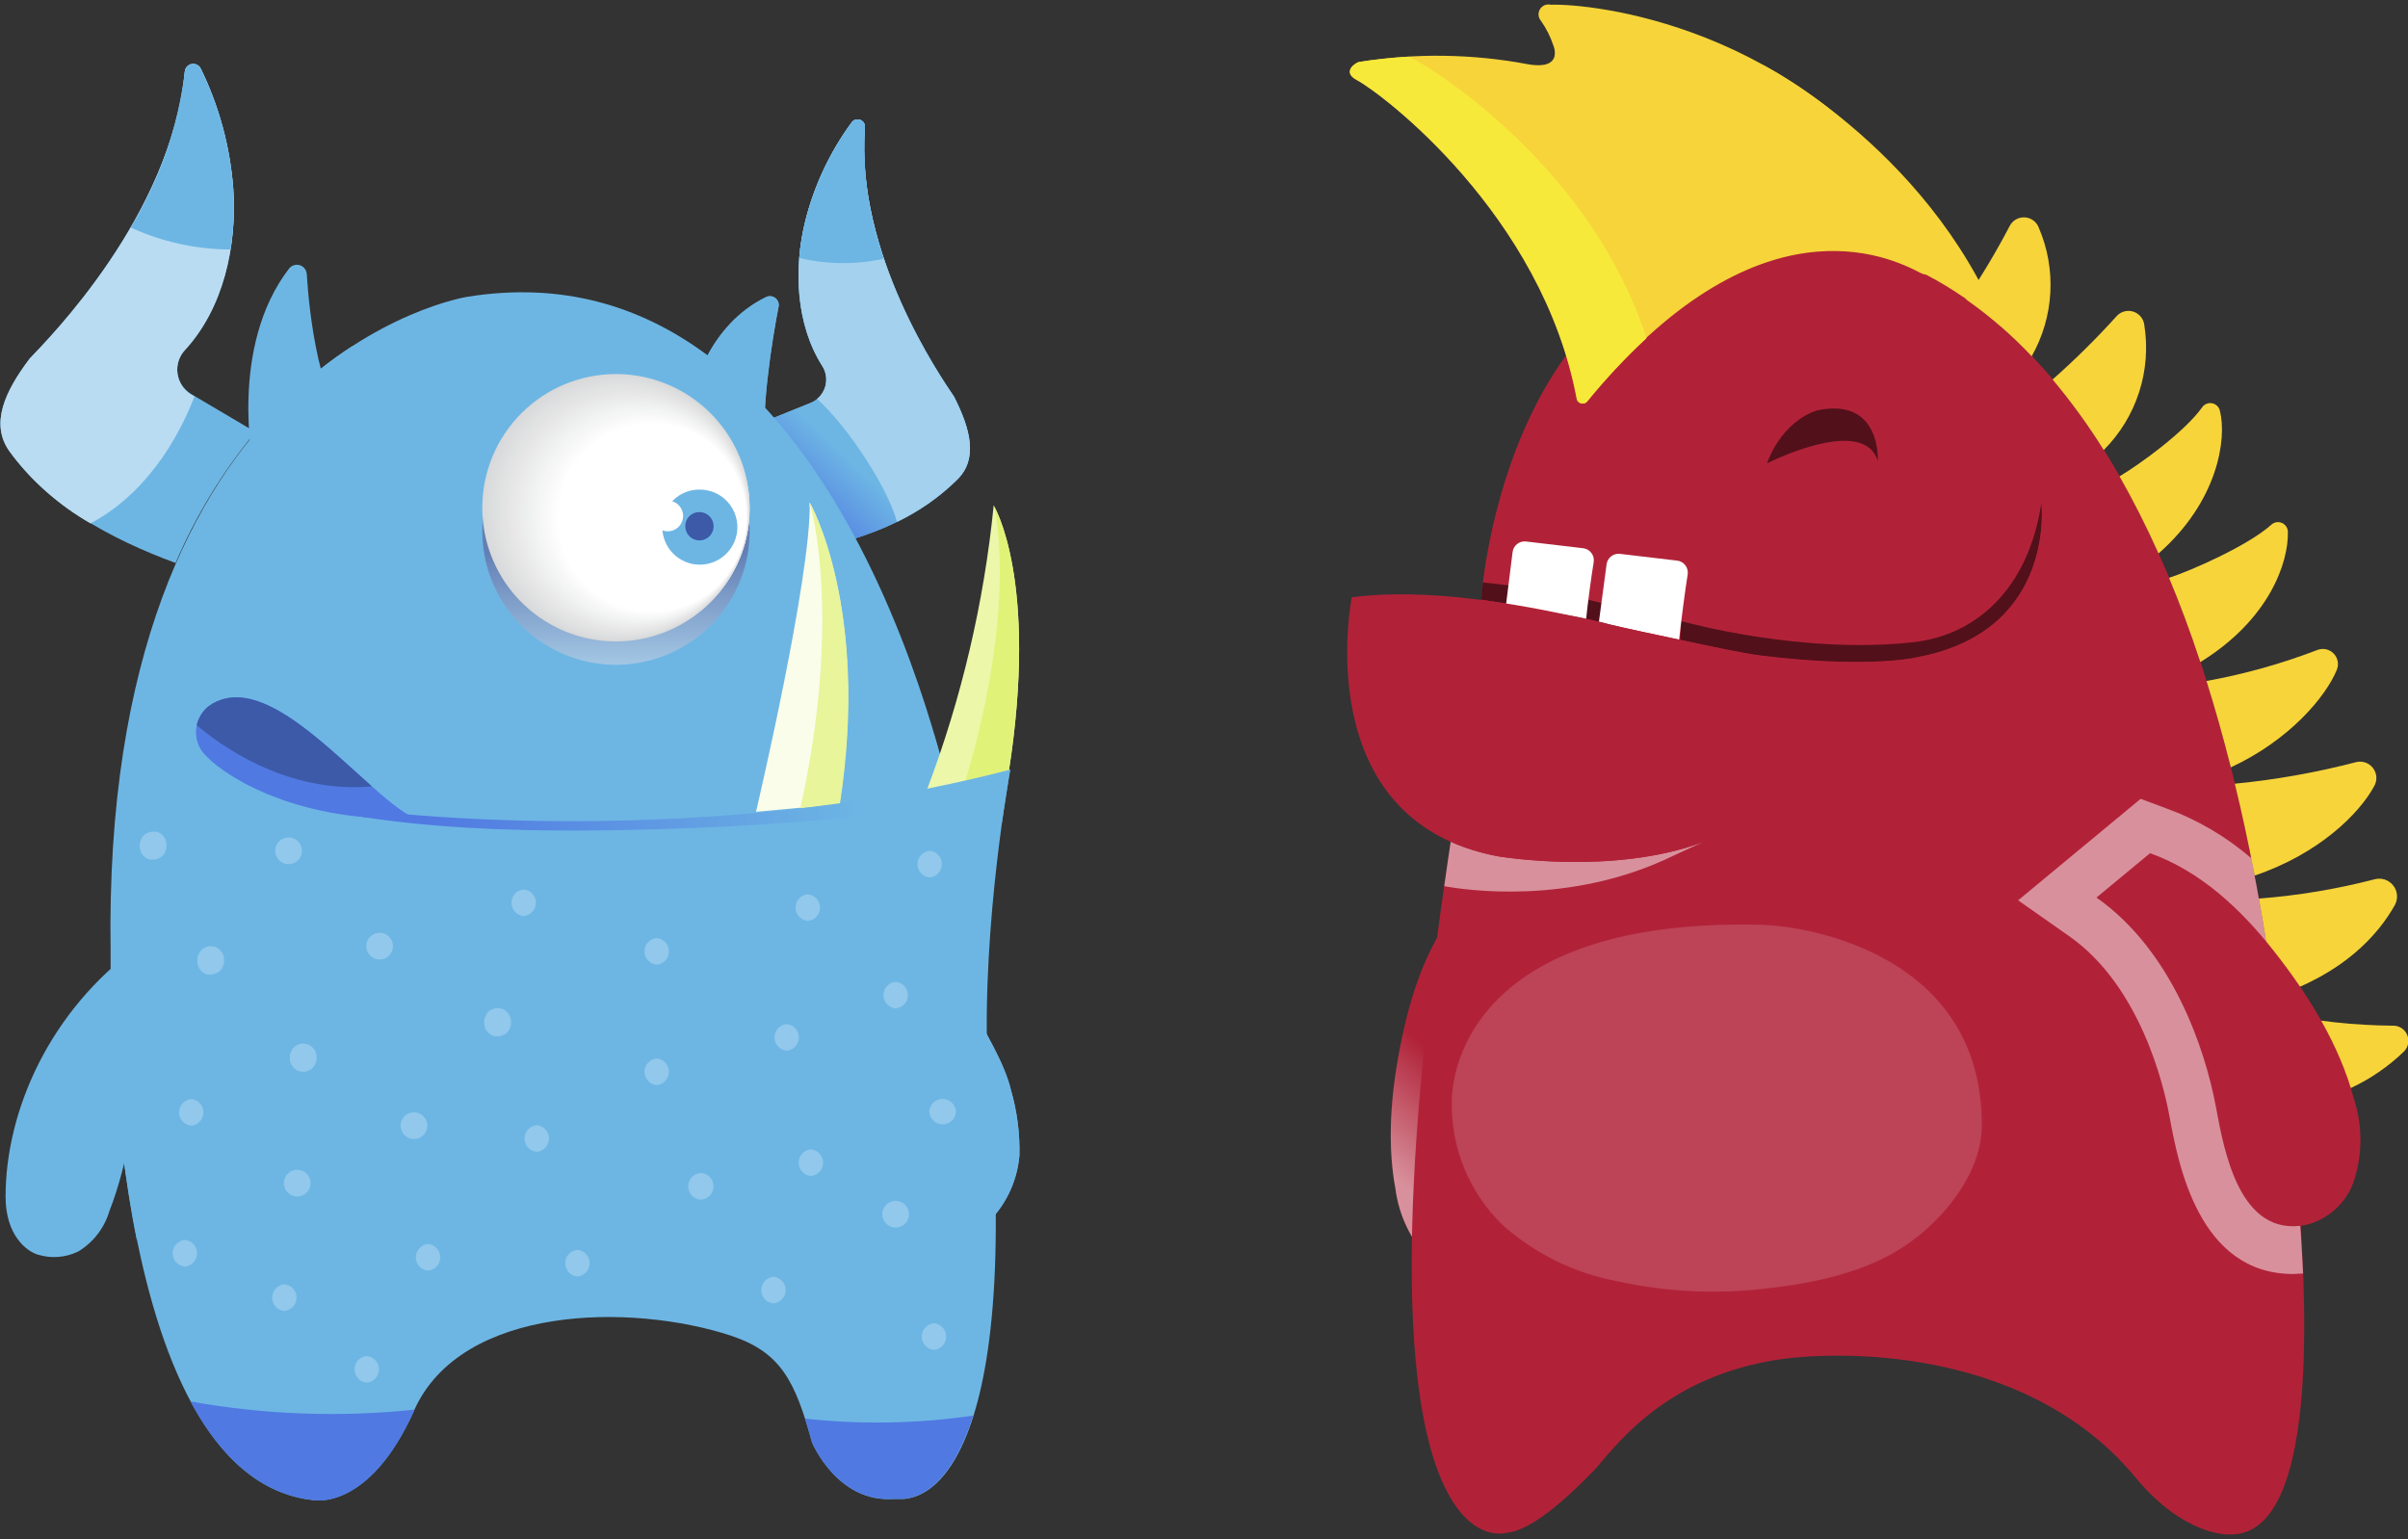 <svg width="452" height="289" viewBox="0 0 452 289" fill="none" xmlns="http://www.w3.org/2000/svg">
<rect x="0" y="0" width="452" height="289" fill="#333333" stroke="none"/>
<g clip-path="url(#clip0_2261_40245)">
<path d="M179.736 89.963C170.981 98.718 158.805 102.529 145.682 104.183C143.284 96.897 140.106 86.877 136.276 82.045L152.169 75.632C152.811 75.369 153.388 74.967 153.857 74.457C154.326 73.946 154.677 73.338 154.885 72.675C155.093 72.014 155.152 71.314 155.058 70.626C154.965 69.939 154.721 69.281 154.344 68.698C149.418 60.928 148.898 50.463 151.203 41.336C152.883 34.72 155.824 28.491 159.865 22.989C160.04 22.744 160.29 22.563 160.578 22.474C160.866 22.385 161.175 22.393 161.457 22.496C161.74 22.6 161.981 22.793 162.144 23.047C162.306 23.3 162.38 23.6 162.356 23.9C160.497 47.507 176.595 70.799 179.085 74.479C182.19 80.613 183.565 86.134 179.736 89.963Z" fill="#6DB6E4"/>
<path d="M179.736 89.963C170.981 98.718 158.805 102.529 145.682 104.183C143.284 96.897 140.106 86.877 136.276 82.045L152.169 75.632C152.811 75.369 153.388 74.967 153.857 74.457C154.326 73.946 154.677 73.338 154.885 72.675C155.093 72.014 155.152 71.314 155.058 70.626C154.965 69.939 154.721 69.281 154.344 68.698C149.418 60.928 148.898 50.463 151.203 41.336C152.883 34.72 155.824 28.491 159.865 22.989C160.04 22.744 160.29 22.563 160.578 22.474C160.866 22.385 161.175 22.393 161.457 22.496C161.74 22.6 161.981 22.793 162.144 23.047C162.306 23.3 162.38 23.6 162.356 23.9C160.497 47.507 176.595 70.799 179.085 74.479C182.19 80.613 183.565 86.134 179.736 89.963Z" fill="url(#paint0_linear_2261_40245)"/>
<path d="M189.793 204.746C188.473 199.17 184.737 193.779 182.357 188.482C179.978 183.184 175.87 176.548 170.963 173.444L176.261 234.228C175.833 234.228 185.22 230.138 184.793 230.138C188.572 226.721 190.917 221.998 191.354 216.922C191.455 212.808 190.928 208.702 189.793 204.746Z" fill="#6DB6E4"/>
<path d="M189.793 204.746C188.473 199.17 184.737 193.779 182.357 188.482C179.978 183.184 175.87 176.548 170.963 173.444L176.261 234.228C175.833 234.228 185.22 230.138 184.793 230.138C188.572 226.721 190.917 221.998 191.354 216.922C191.455 212.808 190.928 208.702 189.793 204.746Z" fill="url(#paint1_linear_2261_40245)"/>
<path d="M143.786 55.779C132.856 61.096 130.124 73.382 129.789 74.368L143.879 84.721C142.541 78.773 144.939 63.623 146.165 57.471C146.204 57.173 146.16 56.871 146.04 56.596C145.92 56.322 145.728 56.085 145.483 55.911C145.239 55.737 144.952 55.633 144.653 55.61C144.354 55.587 144.054 55.645 143.786 55.779Z" fill="#6DB6E4"/>
<path d="M143.786 55.779C132.856 61.096 130.124 73.382 129.789 74.368L143.879 84.721C142.541 78.773 144.939 63.623 146.165 57.471C146.204 57.173 146.16 56.871 146.04 56.596C145.92 56.322 145.728 56.085 145.483 55.911C145.239 55.737 144.952 55.633 144.653 55.61C144.354 55.587 144.054 55.645 143.786 55.779Z" fill="url(#paint2_linear_2261_40245)"/>
<path d="M87.687 55.723C87.687 55.723 18.91 66.486 20.768 178.834C20.768 178.834 19.151 277.353 58.837 281.628C58.837 281.628 69.247 283.729 77.742 264.75C86.646 244.916 118.636 244.637 137.225 250.753C146.519 253.857 149.233 259.155 152.43 270.791C152.43 270.791 157.133 282.186 167.803 281.405C168.416 281.405 169.048 281.405 169.661 281.405C181.242 280.457 196.243 254.675 179.327 153.48C179.253 153.443 158.862 44.18 87.687 55.723Z" fill="#6DB6E4"/>
<path d="M154.661 141.992L175.387 138.033L176.409 141.639L176.911 147.476C168.751 149.167 160.628 150.468 152.746 151.454L154.661 141.992Z" fill="url(#paint3_linear_2261_40245)"/>
<path d="M39.115 132.605C38.419 133.162 37.852 133.862 37.451 134.658C37.05 135.454 36.825 136.327 36.791 137.218C36.758 138.108 36.917 138.996 37.257 139.82C37.596 140.643 38.11 141.384 38.762 141.992C43.167 146.565 57.239 154.539 77.704 153.573C68.038 148.74 50.51 124.333 39.115 132.605Z" fill="#5079E2"/>
<path d="M189.643 144.483C149.976 153.61 77.704 153.61 77.704 153.61L185.349 199.486C184.327 173.072 189.643 144.483 189.643 144.483Z" fill="#6DB6E4"/>
<path d="M141.909 152.402L157.561 150.952C163.267 113.942 151.984 94.332 151.984 94.332C152.319 108.161 141.909 152.402 141.909 152.402Z" fill="#FAFDEA"/>
<path d="M151.965 94.332V95.502C151.965 95.298 151.965 95.075 152.077 94.889C152.188 94.703 158.192 116.024 150.218 151.751L157.653 150.952C163.36 113.942 151.965 94.332 151.965 94.332Z" fill="#E8F59A"/>
<path d="M186.521 94.889C184.702 113.137 180.496 131.066 174.011 148.219L189.309 145.152C195.053 108.719 186.521 94.889 186.521 94.889Z" fill="#ECF7AA"/>
<path d="M186.521 94.889C186.521 94.889 191.373 112.455 181.168 146.788L189.31 145.152C195.053 108.719 186.521 94.889 186.521 94.889Z" fill="#E1F279"/>
<path d="M57.573 51.374C57.536 51.008 57.391 50.662 57.156 50.378C56.922 50.095 56.609 49.888 56.257 49.782C55.905 49.677 55.529 49.678 55.178 49.786C54.826 49.894 54.515 50.104 54.283 50.389C42.907 65.129 47.554 87.398 47.554 87.398L66.532 82.769C59.859 75.409 58.075 59.255 57.573 51.374Z" fill="#6DB6E4"/>
<path d="M25.806 177.775C9.374 189.801 1.064 208.408 1.046 224.655C1.046 231.941 5.042 234.953 7.143 235.547C9.651 236.308 12.355 236.089 14.708 234.934C17.533 233.215 19.614 230.504 20.545 227.331C24.263 217.87 24.932 207.832 29.096 198.519C31.701 192.832 35.337 187.676 39.821 183.314L25.806 177.775Z" fill="#6DB6E4"/>
<path d="M60.213 69.219C60.213 69.219 62.239 79.256 68.02 83.55C66.429 77.49 65.802 71.217 66.161 64.962C64.109 66.28 62.123 67.701 60.213 69.219Z" fill="url(#paint4_linear_2261_40245)"/>
<path d="M72.277 152.476L71.756 152.327L52.759 150.059C76.347 156.919 109.119 156.361 134.287 155.264C144.511 154.818 161.371 153.405 165.144 153.201C186.818 151.77 188.064 154.372 188.064 154.372L189.606 144.483C131.927 159.614 72.277 152.476 72.277 152.476Z" fill="url(#paint5_linear_2261_40245)"/>
<path d="M69.805 147.624C60.176 139.111 47.852 126.266 39.115 132.605C38.03 133.514 37.262 134.744 36.922 136.118C40.881 139.538 53.559 149.093 69.805 147.624Z" fill="#3C5AA8"/>
<path d="M35.899 194.634C27.367 209.078 25.88 225.157 25.676 232.778C24.598 227.461 23.817 222.108 23.092 216.959C25.097 208.429 29.548 200.67 35.899 194.634Z" fill="url(#paint6_linear_2261_40245)"/>
<path style="mix-blend-mode:multiply" opacity="0.5" d="M90.53 99.704C90.53 104.667 92.002 109.518 94.759 113.645C97.517 117.772 101.436 120.988 106.021 122.888C110.607 124.787 115.652 125.284 120.52 124.316C125.388 123.347 129.859 120.957 133.369 117.448C136.878 113.938 139.268 109.467 140.237 104.599C141.205 99.731 140.708 94.686 138.809 90.1C136.909 85.515 133.693 81.596 129.566 78.838C125.439 76.081 120.588 74.609 115.625 74.609C112.328 74.607 109.064 75.254 106.019 76.514C102.973 77.775 100.205 79.623 97.875 81.954C95.544 84.284 93.696 87.052 92.436 90.097C91.175 93.143 90.528 96.407 90.53 99.704Z" fill="url(#paint7_linear_2261_40245)"/>
<path d="M90.53 95.317C90.53 100.28 92.002 105.132 94.759 109.258C97.517 113.385 101.436 116.601 106.021 118.501C110.607 120.4 115.652 120.897 120.52 119.929C125.388 118.961 129.859 116.571 133.369 113.061C136.878 109.552 139.268 105.08 140.237 100.212C141.205 95.344 140.708 90.299 138.809 85.713C136.909 81.128 133.693 77.209 129.566 74.451C125.439 71.694 120.588 70.222 115.625 70.222C108.969 70.222 102.586 72.866 97.88 77.572C93.174 82.278 90.53 88.661 90.53 95.317Z" fill="#D8D9DA"/>
<path d="M90.865 95.354C90.865 100.28 92.326 105.096 95.063 109.192C97.8 113.288 101.69 116.481 106.242 118.366C110.793 120.251 115.801 120.745 120.633 119.784C125.465 118.823 129.903 116.45 133.387 112.967C136.87 109.483 139.242 105.045 140.204 100.213C141.165 95.382 140.671 90.373 138.786 85.822C136.901 81.27 133.708 77.38 129.612 74.643C125.516 71.906 120.7 70.445 115.774 70.445C109.168 70.445 102.832 73.07 98.161 77.741C93.49 82.412 90.865 88.748 90.865 95.354Z" fill="#D9DADB"/>
<path d="M91.237 95.41C91.237 100.299 92.687 105.079 95.404 109.145C98.12 113.21 101.982 116.379 106.499 118.25C111.016 120.121 115.987 120.611 120.783 119.657C125.579 118.703 129.984 116.349 133.441 112.891C136.899 109.434 139.253 105.028 140.207 100.233C141.161 95.437 140.672 90.466 138.8 85.949C136.929 81.431 133.761 77.57 129.695 74.854C125.629 72.137 120.849 70.687 115.96 70.687C109.403 70.687 103.115 73.292 98.478 77.928C93.842 82.564 91.237 88.853 91.237 95.41Z" fill="#DADBDC"/>
<path d="M91.59 95.447C91.59 100.3 93.029 105.044 95.725 109.079C98.421 113.114 102.253 116.259 106.737 118.116C111.22 119.973 116.154 120.459 120.913 119.512C125.673 118.565 130.045 116.228 133.477 112.797C136.908 109.365 139.245 104.993 140.192 100.234C141.138 95.474 140.653 90.54 138.795 86.057C136.938 81.573 133.793 77.741 129.758 75.045C125.723 72.349 120.979 70.91 116.127 70.91C109.619 70.91 103.378 73.495 98.776 78.097C94.175 82.698 91.59 88.939 91.59 95.447Z" fill="#DBDCDD"/>
<path d="M91.943 95.503C91.94 100.324 93.366 105.038 96.043 109.048C98.719 113.059 102.525 116.185 106.978 118.032C111.432 119.879 116.333 120.363 121.062 119.423C125.791 118.483 130.135 116.162 133.544 112.753C136.954 109.344 139.275 105 140.215 100.271C141.154 95.542 140.67 90.641 138.824 86.187C136.977 81.733 133.85 77.927 129.84 75.251C125.83 72.575 121.115 71.148 116.294 71.152C109.837 71.157 103.646 73.724 99.081 78.289C94.515 82.855 91.948 89.046 91.943 95.503Z" fill="#DCDDDE"/>
<path d="M92.297 95.54C92.297 100.319 93.714 104.991 96.369 108.965C99.025 112.939 102.799 116.036 107.214 117.865C111.63 119.694 116.489 120.173 121.176 119.24C125.864 118.308 130.169 116.006 133.549 112.627C136.928 109.247 139.23 104.942 140.162 100.254C141.095 95.567 140.616 90.708 138.787 86.292C136.958 81.877 133.861 78.103 129.887 75.447C125.913 72.792 121.241 71.375 116.462 71.375C110.053 71.375 103.906 73.921 99.375 78.453C94.843 82.984 92.297 89.131 92.297 95.54Z" fill="#DDDEDF"/>
<path d="M92.724 95.596C92.72 100.343 94.125 104.986 96.76 108.935C99.396 112.884 103.143 115.963 107.529 117.781C111.915 119.6 116.742 120.077 121.398 119.152C126.055 118.226 130.333 115.94 133.69 112.583C137.047 109.226 139.333 104.948 140.259 100.291C141.184 95.634 140.707 90.808 138.889 86.422C137.07 82.036 133.991 78.288 130.042 75.653C126.093 73.018 121.451 71.613 116.703 71.617C110.345 71.621 104.248 74.149 99.752 78.645C95.257 83.141 92.729 89.237 92.724 95.596Z" fill="#DEDFE0"/>
<path d="M93.003 95.633C93.003 100.339 94.398 104.94 97.011 108.854C99.624 112.768 103.338 115.82 107.685 117.625C112.032 119.429 116.816 119.905 121.433 118.992C126.05 118.079 130.293 115.819 133.626 112.496C136.959 109.174 139.233 104.938 140.16 100.324C141.087 95.709 140.626 90.924 138.835 86.572C137.044 82.219 134.004 78.496 130.098 75.87C126.192 73.245 121.595 71.836 116.889 71.821C113.756 71.811 110.651 72.42 107.754 73.612C104.856 74.804 102.222 76.557 100.003 78.769C97.784 80.981 96.024 83.609 94.823 86.503C93.621 89.397 93.003 92.499 93.003 95.633Z" fill="#DFE0E0"/>
<path d="M93.356 95.688C93.356 100.361 94.742 104.929 97.338 108.814C99.934 112.7 103.624 115.728 107.941 117.516C112.258 119.304 117.008 119.772 121.591 118.86C126.174 117.949 130.384 115.699 133.688 112.394C136.992 109.09 139.243 104.881 140.154 100.298C141.066 95.715 140.598 90.964 138.81 86.647C137.021 82.33 133.993 78.64 130.108 76.044C126.223 73.448 121.655 72.063 116.982 72.063C110.716 72.063 104.707 74.552 100.276 78.983C95.846 83.413 93.356 89.422 93.356 95.688Z" fill="#E0E1E1"/>
<path d="M93.709 95.726C93.705 100.362 95.077 104.896 97.65 108.753C100.224 112.61 103.883 115.618 108.166 117.395C112.449 119.172 117.162 119.638 121.71 118.736C126.258 117.834 130.437 115.603 133.717 112.325C136.997 109.048 139.231 104.871 140.137 100.324C141.043 95.777 140.58 91.063 138.806 86.778C137.033 82.494 134.028 78.832 130.173 76.256C126.318 73.68 121.786 72.304 117.149 72.304C110.937 72.309 104.981 74.778 100.586 79.168C96.192 83.559 93.719 89.514 93.709 95.726Z" fill="#E1E2E2"/>
<path d="M94.062 95.781C94.062 100.381 95.426 104.877 97.982 108.701C100.537 112.525 104.169 115.505 108.418 117.265C112.667 119.025 117.342 119.486 121.853 118.589C126.364 117.691 130.508 115.477 133.76 112.224C137.012 108.972 139.227 104.829 140.124 100.318C141.021 95.807 140.561 91.132 138.801 86.882C137.04 82.633 134.06 79.001 130.236 76.446C126.412 73.891 121.916 72.527 117.317 72.527C111.149 72.527 105.234 74.977 100.874 79.338C96.513 83.699 94.062 89.614 94.062 95.781Z" fill="#E2E3E3"/>
<path d="M94.415 95.819C94.411 100.382 95.761 104.844 98.294 108.64C100.826 112.436 104.428 115.395 108.643 117.144C112.857 118.893 117.496 119.352 121.972 118.464C126.448 117.576 130.56 115.381 133.788 112.155C137.016 108.93 139.215 104.82 140.107 100.344C140.998 95.869 140.543 91.23 138.797 87.014C137.052 82.797 134.095 79.194 130.301 76.658C126.507 74.122 122.047 72.769 117.483 72.769C111.368 72.769 105.504 75.197 101.178 79.519C96.853 83.841 94.42 89.704 94.415 95.819Z" fill="#E3E3E4"/>
<path d="M94.769 95.874C94.769 100.4 96.111 104.824 98.625 108.587C101.139 112.35 104.713 115.283 108.894 117.015C113.075 118.747 117.676 119.2 122.115 118.317C126.554 117.434 130.631 115.255 133.831 112.055C137.031 108.854 139.211 104.777 140.094 100.338C140.976 95.9 140.523 91.299 138.791 87.118C137.059 82.936 134.127 79.363 130.364 76.848C126.601 74.334 122.177 72.992 117.651 72.992C111.582 72.992 105.762 75.403 101.471 79.694C97.179 83.985 94.769 89.806 94.769 95.874Z" fill="#E4E4E5"/>
<path d="M95.122 95.986C95.118 100.476 96.446 104.865 98.938 108.6C101.43 112.335 104.973 115.247 109.12 116.968C113.267 118.689 117.831 119.141 122.235 118.267C126.639 117.393 130.685 115.233 133.861 112.06C137.037 108.886 139.2 104.842 140.077 100.439C140.955 96.036 140.506 91.472 138.789 87.323C137.072 83.175 134.163 79.629 130.43 77.134C126.697 74.64 122.308 73.308 117.819 73.308C111.802 73.308 106.032 75.697 101.776 79.949C97.52 84.201 95.127 89.97 95.122 95.986Z" fill="#E5E5E6"/>
<path d="M95.475 95.986C95.475 100.438 96.795 104.79 99.268 108.492C101.742 112.194 105.257 115.079 109.371 116.783C113.484 118.487 118.01 118.932 122.377 118.064C126.743 117.195 130.754 115.051 133.903 111.903C137.051 108.755 139.195 104.744 140.063 100.377C140.932 96.011 140.486 91.485 138.782 87.371C137.078 83.258 134.193 79.743 130.491 77.269C126.789 74.796 122.437 73.475 117.985 73.475C112.015 73.475 106.289 75.847 102.068 80.069C97.846 84.29 95.475 90.016 95.475 95.986Z" fill="#E6E6E7"/>
<path d="M95.828 95.986C95.828 100.398 97.136 104.71 99.587 108.378C102.038 112.047 105.522 114.906 109.598 116.594C113.674 118.282 118.159 118.724 122.486 117.863C126.813 117.003 130.787 114.878 133.907 111.759C137.027 108.639 139.151 104.665 140.012 100.338C140.872 96.011 140.431 91.526 138.742 87.45C137.054 83.374 134.195 79.89 130.527 77.439C126.859 74.988 122.546 73.68 118.134 73.68C112.218 73.68 106.545 76.03 102.361 80.213C98.178 84.396 95.828 90.07 95.828 95.986Z" fill="#E7E7E8"/>
<path d="M96.182 95.986C96.182 100.364 97.48 104.645 99.913 108.286C102.345 111.926 105.803 114.764 109.848 116.439C113.894 118.115 118.345 118.553 122.639 117.699C126.934 116.845 130.879 114.736 133.975 111.64C137.071 108.544 139.18 104.599 140.034 100.305C140.888 96.01 140.45 91.559 138.774 87.514C137.098 83.468 134.261 80.011 130.62 77.578C126.979 75.145 122.699 73.847 118.32 73.847C112.45 73.852 106.822 76.186 102.671 80.337C98.521 84.488 96.187 90.116 96.182 95.986Z" fill="#E8E8E9"/>
<path d="M96.553 96.097C96.549 100.441 97.834 104.688 100.245 108.301C102.656 111.914 106.084 114.73 110.096 116.394C114.108 118.058 118.524 118.494 122.784 117.648C127.044 116.802 130.957 114.71 134.029 111.639C137.1 108.568 139.191 104.654 140.038 100.394C140.884 96.134 140.448 91.719 138.784 87.706C137.12 83.694 134.303 80.266 130.69 77.855C127.077 75.444 122.83 74.159 118.487 74.163C112.67 74.163 107.091 76.474 102.977 80.588C98.864 84.701 96.553 90.28 96.553 96.097Z" fill="#E9E9EA"/>
<path d="M96.906 96.153C96.906 100.455 98.181 104.661 100.57 108.239C102.958 111.816 106.353 114.606 110.326 116.256C114.299 117.906 118.672 118.341 122.893 117.507C127.113 116.673 130.991 114.608 134.039 111.571C137.086 108.534 139.165 104.663 140.013 100.445C140.861 96.228 140.441 91.853 138.805 87.875C137.168 83.896 134.39 80.491 130.82 78.091C127.251 75.69 123.049 74.401 118.748 74.386C115.883 74.376 113.044 74.932 110.395 76.022C107.745 77.111 105.337 78.713 103.308 80.735C101.279 82.757 99.669 85.16 98.57 87.806C97.472 90.452 96.906 93.288 96.906 96.153Z" fill="#EAEAEB"/>
<path d="M97.26 96.19C97.26 100.463 98.528 104.639 100.903 108.19C103.279 111.741 106.655 114.507 110.604 116.137C114.553 117.768 118.897 118.19 123.085 117.35C127.274 116.509 131.119 114.445 134.134 111.417C137.148 108.39 139.196 104.536 140.019 100.343C140.841 96.151 140.4 91.809 138.752 87.867C137.105 83.925 134.324 80.561 130.763 78.201C127.202 75.841 123.02 74.591 118.748 74.609C113.039 74.629 107.571 76.912 103.542 80.957C99.514 85.003 97.255 90.481 97.26 96.19Z" fill="#EBEBEC"/>
<path d="M97.612 96.246C97.612 100.479 98.868 104.616 101.219 108.135C103.571 111.653 106.914 114.396 110.824 116.015C114.735 117.633 119.038 118.056 123.188 117.229C127.339 116.402 131.151 114.362 134.143 111.368C137.134 108.374 139.17 104.56 139.994 100.409C140.817 96.257 140.391 91.955 138.769 88.046C137.147 84.136 134.401 80.796 130.881 78.448C127.36 76.099 123.221 74.847 118.989 74.851C113.318 74.856 107.881 77.112 103.872 81.124C99.864 85.136 97.612 90.575 97.612 96.246Z" fill="#EBECEC"/>
<path d="M97.966 96.283C97.966 100.478 99.21 104.579 101.54 108.067C103.871 111.554 107.183 114.273 111.059 115.878C114.934 117.483 119.199 117.903 123.313 117.085C127.427 116.267 131.206 114.247 134.172 111.281C137.139 108.314 139.159 104.535 139.977 100.421C140.795 96.307 140.375 92.042 138.77 88.167C137.165 84.291 134.446 80.979 130.958 78.648C127.471 76.318 123.37 75.074 119.175 75.074C113.55 75.074 108.155 77.308 104.178 81.286C100.2 85.264 97.966 90.658 97.966 96.283Z" fill="#ECEDED"/>
<path d="M98.301 96.339C98.301 100.497 99.534 104.562 101.844 108.019C104.154 111.476 107.437 114.171 111.279 115.762C115.12 117.353 119.348 117.77 123.426 116.959C127.504 116.147 131.25 114.145 134.19 111.205C137.13 108.265 139.133 104.519 139.944 100.441C140.755 96.362 140.339 92.135 138.747 88.294C137.156 84.452 134.462 81.169 131.004 78.859C127.547 76.549 123.482 75.316 119.324 75.316C113.748 75.316 108.401 77.531 104.458 81.473C100.516 85.416 98.301 90.763 98.301 96.339Z" fill="#EDEEEE"/>
<path d="M98.672 96.376C98.672 100.497 99.894 104.526 102.184 107.953C104.473 111.38 107.728 114.05 111.535 115.628C115.343 117.205 119.533 117.617 123.575 116.813C127.617 116.009 131.33 114.025 134.244 111.111C137.158 108.196 139.143 104.484 139.947 100.441C140.751 96.399 140.338 92.21 138.761 88.402C137.184 84.594 134.513 81.34 131.086 79.05C127.659 76.761 123.631 75.539 119.509 75.539C113.983 75.539 108.683 77.734 104.775 81.642C100.867 85.55 98.672 90.85 98.672 96.376Z" fill="#EEEFEF"/>
<path d="M99.025 96.432C99.025 100.516 100.237 104.509 102.506 107.905C104.775 111.302 108 113.949 111.774 115.512C115.548 117.075 119.7 117.484 123.706 116.687C127.712 115.89 131.392 113.923 134.28 111.035C137.168 108.147 139.135 104.467 139.932 100.461C140.729 96.455 140.32 92.302 138.757 88.529C137.194 84.755 134.547 81.53 131.15 79.261C127.754 76.992 123.762 75.78 119.677 75.78C116.964 75.778 114.278 76.31 111.771 77.347C109.264 78.384 106.987 79.905 105.069 81.824C103.15 83.742 101.629 86.019 100.592 88.526C99.555 91.033 99.023 93.719 99.025 96.432Z" fill="#EFF0F0"/>
<path d="M99.379 96.469C99.379 100.513 100.578 104.467 102.825 107.829C105.072 111.192 108.265 113.812 112.001 115.36C115.738 116.908 119.849 117.312 123.815 116.523C127.782 115.735 131.425 113.787 134.284 110.928C137.144 108.068 139.091 104.425 139.88 100.458C140.669 96.492 140.264 92.381 138.717 88.644C137.169 84.908 134.549 81.715 131.186 79.468C127.823 77.221 123.87 76.022 119.826 76.022C114.403 76.022 109.202 78.176 105.368 82.011C101.533 85.845 99.379 91.046 99.379 96.469Z" fill="#F0F1F1"/>
<path d="M99.731 96.525C99.731 100.536 100.921 104.457 103.149 107.792C105.378 111.127 108.545 113.726 112.251 115.261C115.956 116.796 120.034 117.198 123.968 116.415C127.902 115.633 131.515 113.701 134.351 110.865C137.188 108.029 139.119 104.415 139.902 100.481C140.684 96.547 140.282 92.47 138.748 88.764C137.213 85.058 134.613 81.891 131.278 79.663C127.943 77.434 124.022 76.245 120.011 76.245C117.347 76.243 114.709 76.765 112.248 77.784C109.786 78.802 107.549 80.296 105.666 82.179C103.782 84.063 102.288 86.3 101.27 88.761C100.252 91.223 99.729 93.861 99.731 96.525Z" fill="#F1F2F2"/>
<path d="M100.159 96.562C100.159 100.536 101.338 104.421 103.546 107.726C105.754 111.03 108.892 113.606 112.564 115.127C116.235 116.647 120.276 117.045 124.173 116.27C128.071 115.495 131.652 113.581 134.462 110.771C137.272 107.961 139.186 104.38 139.961 100.482C140.736 96.584 140.339 92.544 138.818 88.872C137.297 85.201 134.721 82.062 131.417 79.855C128.112 77.647 124.227 76.468 120.253 76.468C114.924 76.468 109.813 78.585 106.045 82.353C102.276 86.122 100.159 91.233 100.159 96.562Z" fill="#F2F3F3"/>
<path d="M100.438 96.618C100.438 100.555 101.606 104.404 103.794 107.678C105.981 110.952 109.09 113.504 112.728 115.011C116.366 116.517 120.369 116.912 124.23 116.143C128.092 115.375 131.64 113.479 134.424 110.695C137.208 107.911 139.104 104.364 139.872 100.502C140.64 96.64 140.246 92.637 138.739 88.999C137.233 85.362 134.681 82.252 131.407 80.065C128.133 77.877 124.284 76.71 120.347 76.71C117.732 76.707 115.142 77.221 112.725 78.22C110.309 79.22 108.113 80.686 106.264 82.535C104.415 84.384 102.949 86.58 101.949 88.996C100.949 91.413 100.436 94.003 100.438 96.618Z" fill="#F3F4F4"/>
<path d="M100.791 96.655C100.787 100.557 101.94 104.373 104.104 107.62C106.267 110.867 109.345 113.4 112.947 114.899C116.55 116.398 120.516 116.796 124.344 116.043C128.173 115.289 131.692 113.418 134.458 110.665C137.223 107.913 139.111 104.402 139.883 100.577C140.654 96.752 140.275 92.784 138.793 89.175C137.311 85.565 134.792 82.476 131.555 80.297C128.318 78.118 124.508 76.948 120.606 76.933C118.008 76.921 115.434 77.422 113.03 78.407C110.627 79.393 108.442 80.844 106.6 82.676C104.759 84.509 103.298 86.687 102.301 89.086C101.304 91.485 100.791 94.057 100.791 96.655Z" fill="#F4F5F5"/>
<path d="M101.145 96.711C101.141 100.583 102.287 104.369 104.438 107.59C106.588 110.81 109.647 113.319 113.225 114.799C116.803 116.279 120.74 116.664 124.537 115.904C128.334 115.144 131.82 113.274 134.553 110.53C137.286 107.787 139.143 104.294 139.889 100.494C140.634 96.694 140.235 92.758 138.741 89.186C137.247 85.613 134.726 82.564 131.498 80.426C128.269 78.288 124.479 77.156 120.607 77.174C115.438 77.194 110.488 79.261 106.84 82.923C103.193 86.584 101.145 91.542 101.145 96.711Z" fill="#F5F5F6"/>
<path d="M101.498 96.748C101.494 100.58 102.628 104.328 104.755 107.516C106.882 110.704 109.906 113.189 113.446 114.658C116.986 116.126 120.882 116.511 124.641 115.764C128.4 115.018 131.853 113.173 134.563 110.463C137.273 107.753 139.118 104.3 139.865 100.541C140.612 96.782 140.227 92.886 138.758 89.346C137.29 85.806 134.805 82.781 131.616 80.654C128.428 78.527 124.681 77.394 120.849 77.397C115.717 77.397 110.795 79.436 107.166 83.065C103.537 86.694 101.498 91.616 101.498 96.748Z" fill="#F6F6F7"/>
<path d="M101.851 96.804C101.851 100.599 102.976 104.308 105.085 107.463C107.194 110.618 110.191 113.077 113.697 114.529C117.203 115.98 121.061 116.359 124.783 115.617C128.505 114.875 131.923 113.046 134.605 110.362C137.287 107.677 139.113 104.257 139.851 100.535C140.589 96.812 140.206 92.955 138.751 89.45C137.297 85.945 134.835 82.95 131.678 80.844C128.521 78.739 124.81 77.617 121.015 77.621C118.497 77.621 116.003 78.117 113.677 79.081C111.351 80.045 109.237 81.459 107.457 83.24C105.677 85.022 104.266 87.137 103.304 89.464C102.342 91.791 101.848 94.285 101.851 96.804Z" fill="#F7F7F8"/>
<path d="M102.204 96.841C102.2 100.6 103.312 104.275 105.398 107.402C107.484 110.529 110.451 112.967 113.923 114.407C117.395 115.847 121.216 116.225 124.903 115.493C128.59 114.76 131.977 112.951 134.635 110.293C137.293 107.635 139.102 104.248 139.835 100.561C140.567 96.874 140.189 93.053 138.749 89.581C137.309 86.109 134.871 83.142 131.744 81.056C128.617 78.97 124.942 77.859 121.183 77.862C116.149 77.862 111.322 79.862 107.763 83.421C104.204 86.98 102.204 91.808 102.204 96.841Z" fill="#F8F8F9"/>
<path d="M102.558 96.897C102.558 100.617 103.661 104.254 105.728 107.348C107.795 110.441 110.733 112.852 114.17 114.276C117.608 115.7 121.39 116.073 125.039 115.347C128.688 114.621 132.04 112.829 134.671 110.198C137.302 107.568 139.093 104.216 139.819 100.567C140.545 96.918 140.172 93.135 138.749 89.698C137.325 86.26 134.914 83.323 131.82 81.256C128.727 79.189 125.09 78.085 121.369 78.085C118.898 78.083 116.451 78.568 114.167 79.512C111.884 80.457 109.809 81.842 108.062 83.59C106.315 85.337 104.929 87.412 103.985 89.695C103.04 91.978 102.555 94.426 102.558 96.897Z" fill="#F9F9F9"/>
<path d="M102.91 96.934C102.91 100.61 104 104.204 106.043 107.261C108.085 110.318 110.988 112.7 114.385 114.107C117.782 115.514 121.519 115.882 125.125 115.165C128.731 114.448 132.043 112.677 134.643 110.078C137.242 107.478 139.013 104.166 139.73 100.56C140.447 96.954 140.079 93.217 138.672 89.82C137.265 86.424 134.883 83.521 131.826 81.478C128.769 79.436 125.175 78.346 121.499 78.346C116.569 78.346 111.841 80.304 108.355 83.79C104.869 87.276 102.91 92.004 102.91 96.934Z" fill="#FAFAFA"/>
<path d="M103.264 96.99C103.264 100.637 104.345 104.202 106.371 107.234C108.397 110.267 111.277 112.63 114.647 114.026C118.016 115.421 121.724 115.786 125.301 115.075C128.878 114.363 132.163 112.607 134.742 110.028C137.321 107.45 139.077 104.164 139.789 100.587C140.5 97.01 140.135 93.302 138.739 89.933C137.344 86.564 134.98 83.684 131.948 81.658C128.916 79.631 125.35 78.55 121.703 78.55C116.813 78.55 112.123 80.493 108.665 83.951C105.206 87.409 103.264 92.099 103.264 96.99Z" fill="#FBFBFB"/>
<path d="M103.617 97.027C103.614 100.638 104.681 104.169 106.685 107.173C108.688 110.177 111.538 112.52 114.873 113.904C118.208 115.289 121.879 115.653 125.421 114.951C128.963 114.248 132.217 112.511 134.772 109.959C137.326 107.407 139.067 104.155 139.773 100.613C140.478 97.072 140.118 93.401 138.737 90.064C137.356 86.728 135.016 83.876 132.014 81.869C129.012 79.863 125.482 78.792 121.871 78.792C117.033 78.792 112.393 80.712 108.97 84.132C105.547 87.551 103.622 92.189 103.617 97.027Z" fill="#FCFCFC"/>
<path d="M103.97 97.083C103.97 100.656 105.029 104.149 107.015 107.121C109 110.092 111.822 112.408 115.123 113.775C118.425 115.143 122.058 115.5 125.562 114.803C129.067 114.106 132.287 112.385 134.814 109.859C137.34 107.332 139.061 104.112 139.758 100.607C140.456 97.103 140.098 93.47 138.73 90.168C137.363 86.867 135.047 84.045 132.076 82.06C129.104 80.074 125.611 79.015 122.038 79.015C119.665 79.015 117.315 79.482 115.123 80.39C112.931 81.298 110.939 82.629 109.262 84.307C107.584 85.984 106.253 87.976 105.345 90.168C104.437 92.36 103.97 94.71 103.97 97.083Z" fill="#FDFDFD"/>
<path d="M104.323 97.12C104.32 100.657 105.365 104.116 107.328 107.06C109.291 110.003 112.082 112.298 115.349 113.654C118.616 115.01 122.213 115.367 125.683 114.679C129.153 113.991 132.34 112.29 134.843 109.789C137.346 107.289 139.051 104.103 139.742 100.634C140.434 97.165 140.081 93.568 138.728 90.299C137.375 87.031 135.083 84.237 132.142 82.271C129.201 80.306 125.743 79.256 122.205 79.256C117.466 79.256 112.92 81.138 109.567 84.487C106.214 87.837 104.328 92.38 104.323 97.12Z" fill="#FEFEFE"/>
<path d="M104.677 97.175C104.677 100.676 105.715 104.097 107.659 107.007C109.604 109.917 112.367 112.185 115.601 113.525C118.834 114.864 122.393 115.214 125.825 114.532C129.258 113.849 132.411 112.163 134.886 109.689C137.361 107.214 139.046 104.061 139.729 100.628C140.412 97.195 140.061 93.637 138.722 90.403C137.383 87.17 135.114 84.406 132.204 82.462C129.294 80.517 125.873 79.479 122.373 79.479C117.68 79.479 113.178 81.344 109.86 84.662C106.541 87.981 104.677 92.482 104.677 97.175Z" fill="white"/>
<path d="M124.325 98.663C124.265 100.068 124.628 101.459 125.366 102.656C126.104 103.854 127.183 104.803 128.465 105.381C129.747 105.96 131.173 106.142 132.56 105.903C133.946 105.664 135.229 105.016 136.243 104.041C137.258 103.067 137.957 101.811 138.252 100.436C138.547 99.061 138.423 97.629 137.897 96.324C137.371 95.02 136.466 93.903 135.299 93.117C134.133 92.331 132.758 91.913 131.351 91.915C129.525 91.88 127.76 92.571 126.443 93.836C125.125 95.101 124.364 96.837 124.325 98.663Z" fill="url(#paint8_linear_2261_40245)"/>
<path d="M128.637 98.663C128.611 99.194 128.745 99.721 129.022 100.175C129.298 100.629 129.705 100.99 130.189 101.211C130.673 101.432 131.212 101.502 131.736 101.413C132.261 101.325 132.746 101.08 133.13 100.712C133.515 100.344 133.78 99.87 133.891 99.35C134.002 98.829 133.955 98.288 133.756 97.795C133.556 97.302 133.213 96.88 132.771 96.584C132.329 96.288 131.808 96.132 131.276 96.135C130.593 96.124 129.932 96.384 129.438 96.857C128.944 97.33 128.656 97.979 128.637 98.663Z" fill="#3C5AA8"/>
<path d="M122.465 96.748C122.443 97.322 122.593 97.89 122.895 98.378C123.198 98.866 123.64 99.253 124.164 99.488C124.688 99.723 125.271 99.796 125.837 99.698C126.403 99.6 126.927 99.335 127.341 98.937C127.755 98.538 128.041 98.026 128.161 97.464C128.282 96.902 128.232 96.317 128.017 95.784C127.803 95.251 127.434 94.794 126.958 94.473C126.482 94.151 125.921 93.979 125.346 93.978C124.975 93.969 124.605 94.032 124.258 94.167C123.911 94.301 123.595 94.503 123.327 94.761C123.058 95.018 122.844 95.327 122.696 95.668C122.549 96.009 122.47 96.376 122.465 96.748Z" fill="white"/>
<path d="M168.119 184.318C168.745 184.372 169.328 184.659 169.752 185.122C170.177 185.584 170.412 186.19 170.412 186.818C170.412 187.446 170.177 188.051 169.752 188.514C169.328 188.977 168.745 189.264 168.119 189.318C167.493 189.264 166.91 188.977 166.485 188.514C166.061 188.051 165.825 187.446 165.825 186.818C165.825 186.19 166.061 185.584 166.485 185.122C166.91 184.659 167.493 184.372 168.119 184.318Z" fill="#91C8EB"/>
<path d="M147.672 192.255C148.297 192.309 148.88 192.596 149.305 193.059C149.73 193.522 149.965 194.127 149.965 194.755C149.965 195.383 149.73 195.989 149.305 196.452C148.88 196.915 148.297 197.201 147.672 197.255C147.046 197.201 146.463 196.915 146.038 196.452C145.613 195.989 145.378 195.383 145.378 194.755C145.378 194.127 145.613 193.522 146.038 193.059C146.463 192.596 147.046 192.309 147.672 192.255Z" fill="#91C8EB"/>
<path d="M179.439 208.594V208.78C179.385 209.406 179.098 209.989 178.635 210.414C178.172 210.838 177.567 211.074 176.939 211.074C176.31 211.074 175.705 210.838 175.242 210.414C174.779 209.989 174.492 209.406 174.438 208.78V208.594C174.492 207.968 174.779 207.386 175.242 206.961C175.705 206.536 176.31 206.301 176.939 206.301C177.567 206.301 178.172 206.536 178.635 206.961C179.098 207.386 179.385 207.968 179.439 208.594Z" fill="#91C8EB"/>
<path d="M152.207 215.769C152.833 215.823 153.416 216.11 153.84 216.573C154.265 217.036 154.501 217.641 154.501 218.27C154.501 218.898 154.265 219.503 153.84 219.966C153.416 220.429 152.833 220.716 152.207 220.77C151.581 220.716 150.998 220.429 150.573 219.966C150.149 219.503 149.913 218.898 149.913 218.27C149.913 217.641 150.149 217.036 150.573 216.573C150.998 216.11 151.581 215.823 152.207 215.769Z" fill="#91C8EB"/>
<path d="M123.264 198.705C123.89 198.759 124.473 199.046 124.898 199.509C125.322 199.972 125.558 200.577 125.558 201.205C125.558 201.834 125.322 202.439 124.898 202.902C124.473 203.365 123.89 203.652 123.264 203.706C122.638 203.652 122.056 203.365 121.631 202.902C121.206 202.439 120.971 201.834 120.971 201.205C120.971 200.577 121.206 199.972 121.631 199.509C122.056 199.046 122.638 198.759 123.264 198.705Z" fill="#91C8EB"/>
<path d="M123.264 176.102C123.89 176.156 124.473 176.443 124.898 176.906C125.322 177.368 125.558 177.974 125.558 178.602C125.558 179.23 125.322 179.835 124.898 180.298C124.473 180.761 123.89 181.048 123.264 181.102C122.638 181.048 122.056 180.761 121.631 180.298C121.206 179.835 120.971 179.23 120.971 178.602C120.971 177.974 121.206 177.368 121.631 176.906C122.056 176.443 122.638 176.156 123.264 176.102Z" fill="#91C8EB"/>
<path d="M131.463 220.212H131.648C132.274 220.266 132.857 220.553 133.282 221.016C133.707 221.479 133.942 222.084 133.942 222.712C133.942 223.34 133.707 223.946 133.282 224.409C132.857 224.871 132.274 225.158 131.648 225.212H131.463C130.837 225.158 130.254 224.871 129.829 224.409C129.405 223.946 129.169 223.34 129.169 222.712C129.169 222.084 129.405 221.479 129.829 221.016C130.254 220.553 130.837 220.266 131.463 220.212Z" fill="#91C8EB"/>
<path d="M168.119 225.435C168.784 225.435 169.423 225.7 169.893 226.17C170.364 226.641 170.628 227.279 170.628 227.945C170.628 228.61 170.364 229.249 169.893 229.719C169.423 230.19 168.784 230.454 168.119 230.454C167.453 230.454 166.815 230.19 166.344 229.719C165.874 229.249 165.609 228.61 165.609 227.945C165.609 227.279 165.874 226.641 166.344 226.17C166.815 225.7 167.453 225.435 168.119 225.435Z" fill="#91C8EB"/>
<path d="M145.18 239.693C145.806 239.747 146.389 240.033 146.814 240.496C147.238 240.959 147.474 241.565 147.474 242.193C147.474 242.821 147.238 243.426 146.814 243.889C146.389 244.352 145.806 244.639 145.18 244.693C144.554 244.639 143.972 244.352 143.547 243.889C143.122 243.426 142.887 242.821 142.887 242.193C142.887 241.565 143.122 240.959 143.547 240.496C143.972 240.033 144.554 239.747 145.18 239.693Z" fill="#91C8EB"/>
<path d="M175.312 248.411C175.938 248.465 176.521 248.751 176.946 249.214C177.37 249.677 177.606 250.283 177.606 250.911C177.606 251.539 177.37 252.144 176.946 252.607C176.521 253.07 175.938 253.357 175.312 253.411C174.686 253.357 174.103 253.07 173.679 252.607C173.254 252.144 173.019 251.539 173.019 250.911C173.019 250.283 173.254 249.677 173.679 249.214C174.103 248.751 174.686 248.465 175.312 248.411Z" fill="#91C8EB"/>
<path d="M151.631 167.886C152.256 167.94 152.839 168.227 153.264 168.689C153.689 169.152 153.924 169.758 153.924 170.386C153.924 171.014 153.689 171.619 153.264 172.082C152.839 172.545 152.256 172.832 151.631 172.886C151.005 172.832 150.422 172.545 149.997 172.082C149.573 171.619 149.337 171.014 149.337 170.386C149.337 169.758 149.573 169.152 149.997 168.689C150.422 168.227 151.005 167.94 151.631 167.886Z" fill="#91C8EB"/>
<path d="M174.512 159.725C175.138 159.779 175.721 160.066 176.146 160.529C176.571 160.992 176.806 161.597 176.806 162.226C176.806 162.854 176.571 163.459 176.146 163.922C175.721 164.385 175.138 164.672 174.512 164.726C173.887 164.672 173.304 164.385 172.879 163.922C172.454 163.459 172.219 162.854 172.219 162.226C172.219 161.597 172.454 160.992 172.879 160.529C173.304 160.066 173.887 159.779 174.512 159.725Z" fill="#91C8EB"/>
<path d="M100.755 211.234C101.381 211.288 101.963 211.575 102.388 212.038C102.813 212.5 103.048 213.106 103.048 213.734C103.048 214.362 102.813 214.967 102.388 215.43C101.963 215.893 101.381 216.18 100.755 216.234C100.129 216.18 99.546 215.893 99.121 215.43C98.697 214.967 98.461 214.362 98.461 213.734C98.461 213.106 98.697 212.5 99.121 212.038C99.546 211.575 100.129 211.288 100.755 211.234Z" fill="#91C8EB"/>
<path d="M91.125 190.787C91.233 190.477 91.411 190.197 91.645 189.969C91.864 189.735 92.139 189.563 92.445 189.467C92.741 189.306 93.075 189.229 93.411 189.244L94.081 189.337C94.496 189.445 94.875 189.664 95.177 189.969L95.568 190.489C95.804 190.868 95.927 191.307 95.921 191.753V192.051C95.935 192.387 95.858 192.721 95.698 193.017C95.597 193.324 95.417 193.6 95.177 193.816C94.961 194.057 94.685 194.236 94.378 194.337C94.078 194.487 93.747 194.563 93.411 194.56L92.724 194.504C92.311 194.38 91.934 194.156 91.627 193.854L91.237 193.352C91.016 192.967 90.901 192.531 90.902 192.088V191.79C90.88 191.441 90.958 191.094 91.125 190.787Z" fill="#91C8EB"/>
<path d="M98.3 166.975C98.926 167.029 99.509 167.316 99.934 167.779C100.359 168.241 100.594 168.847 100.594 169.475C100.594 170.103 100.359 170.709 99.934 171.171C99.509 171.634 98.926 171.921 98.3 171.975C97.675 171.921 97.092 171.634 96.667 171.171C96.243 170.709 96.007 170.103 96.007 169.475C96.007 168.847 96.243 168.241 96.667 167.779C97.092 167.316 97.675 167.029 98.3 166.975Z" fill="#91C8EB"/>
<path d="M77.705 208.817C78.37 208.817 79.008 209.082 79.479 209.552C79.95 210.023 80.214 210.661 80.214 211.327C80.214 211.992 79.95 212.631 79.479 213.101C79.008 213.572 78.37 213.836 77.705 213.836C77.039 213.836 76.401 213.572 75.93 213.101C75.46 212.631 75.195 211.992 75.195 211.327C75.195 210.661 75.46 210.023 75.93 209.552C76.401 209.082 77.039 208.817 77.705 208.817Z" fill="#91C8EB"/>
<path d="M71.255 175.117C71.92 175.117 72.558 175.381 73.029 175.852C73.5 176.322 73.764 176.961 73.764 177.626C73.764 178.292 73.5 178.93 73.029 179.4C72.558 179.871 71.92 180.135 71.255 180.135C70.589 180.135 69.951 179.871 69.48 179.4C69.01 178.93 68.745 178.292 68.745 177.626C68.745 176.961 69.01 176.322 69.48 175.852C69.951 175.381 70.589 175.117 71.255 175.117Z" fill="#91C8EB"/>
<path d="M54.637 197.441C54.727 197.133 54.901 196.857 55.139 196.642C55.361 196.399 55.643 196.22 55.956 196.121C56.25 195.954 56.586 195.877 56.923 195.898L57.574 195.991C57.997 196.104 58.383 196.329 58.689 196.642L59.079 197.144C59.302 197.528 59.418 197.964 59.414 198.408V198.705C59.434 199.04 59.364 199.374 59.209 199.672C59.108 199.979 58.929 200.254 58.689 200.471C58.467 200.714 58.185 200.893 57.871 200.992C57.581 201.149 57.253 201.226 56.923 201.215L56.254 201.122C55.83 201.009 55.445 200.784 55.139 200.471L54.748 199.969C54.528 199.585 54.413 199.149 54.414 198.705V198.408C54.392 198.071 54.47 197.735 54.637 197.441Z" fill="#91C8EB"/>
<path d="M37.275 179.169C37.391 178.869 37.568 178.597 37.795 178.369C38.022 178.142 38.295 177.965 38.594 177.849C38.888 177.682 39.224 177.604 39.561 177.626L40.212 177.719C40.635 177.832 41.02 178.056 41.327 178.37L41.717 178.871C41.94 179.255 42.056 179.692 42.052 180.135V180.433C42.072 180.768 42.002 181.102 41.847 181.399C41.746 181.707 41.567 181.982 41.327 182.199C41.11 182.439 40.835 182.618 40.528 182.719C40.232 182.88 39.898 182.957 39.561 182.942H38.892C38.475 182.827 38.096 182.602 37.795 182.292L37.405 181.79C37.17 181.41 37.047 180.972 37.052 180.526V180.228C37.011 179.86 37.089 179.489 37.275 179.169Z" fill="#91C8EB"/>
<path d="M26.457 157.662C26.558 157.355 26.737 157.079 26.977 156.863C27.194 156.623 27.469 156.443 27.776 156.342C28.074 156.188 28.408 156.118 28.743 156.138H29.412C29.827 156.258 30.204 156.482 30.509 156.788L30.899 157.29C31.125 157.674 31.247 158.109 31.252 158.554V158.87C31.253 159.199 31.177 159.524 31.029 159.818C30.931 160.132 30.752 160.414 30.509 160.636C30.292 160.876 30.017 161.056 29.71 161.157C29.412 161.311 29.078 161.381 28.743 161.361H28.074C27.66 161.248 27.283 161.03 26.977 160.729L26.587 160.227C26.369 159.841 26.248 159.407 26.233 158.963V158.647C26.23 158.306 26.306 157.968 26.457 157.662Z" fill="#91C8EB"/>
<path d="M54.172 157.216C54.837 157.216 55.475 157.48 55.946 157.951C56.417 158.422 56.681 159.06 56.681 159.725C56.681 160.391 56.417 161.029 55.946 161.5C55.475 161.97 54.837 162.235 54.172 162.235C53.506 162.235 52.868 161.97 52.397 161.5C51.927 161.029 51.662 160.391 51.662 159.725C51.662 159.06 51.927 158.422 52.397 157.951C52.868 157.48 53.506 157.216 54.172 157.216Z" fill="#91C8EB"/>
<path d="M55.789 219.599C56.454 219.599 57.093 219.863 57.563 220.334C58.034 220.804 58.298 221.442 58.298 222.108C58.298 222.774 58.034 223.412 57.563 223.882C57.093 224.353 56.454 224.617 55.789 224.617C55.123 224.617 54.485 224.353 54.014 223.882C53.544 223.412 53.279 222.774 53.279 222.108C53.279 221.442 53.544 220.804 54.014 220.334C54.485 219.863 55.123 219.599 55.789 219.599Z" fill="#91C8EB"/>
<path d="M35.899 206.326C36.525 206.38 37.108 206.667 37.532 207.13C37.957 207.593 38.193 208.198 38.193 208.827C38.193 209.455 37.957 210.06 37.532 210.523C37.108 210.986 36.525 211.273 35.899 211.327C35.273 211.273 34.69 210.986 34.266 210.523C33.841 210.06 33.605 209.455 33.605 208.827C33.605 208.198 33.841 207.593 34.266 207.13C34.69 206.667 35.273 206.38 35.899 206.326Z" fill="#91C8EB"/>
<path d="M80.344 233.54C80.97 233.594 81.553 233.881 81.978 234.344C82.402 234.806 82.638 235.412 82.638 236.04C82.638 236.668 82.402 237.274 81.978 237.736C81.553 238.199 80.97 238.486 80.344 238.54C79.719 238.486 79.136 238.199 78.711 237.736C78.286 237.274 78.051 236.668 78.051 236.04C78.051 235.412 78.286 234.806 78.711 234.344C79.136 233.881 79.719 233.594 80.344 233.54Z" fill="#91C8EB"/>
<path d="M53.373 241.105C53.999 241.159 54.581 241.446 55.006 241.909C55.431 242.372 55.666 242.977 55.666 243.605C55.666 244.234 55.431 244.839 55.006 245.302C54.581 245.765 53.999 246.052 53.373 246.106C52.747 246.052 52.164 245.765 51.739 245.302C51.315 244.839 51.079 244.234 51.079 243.605C51.079 242.977 51.315 242.372 51.739 241.909C52.164 241.446 52.747 241.159 53.373 241.105Z" fill="#91C8EB"/>
<path d="M108.394 234.637C109.02 234.691 109.603 234.977 110.028 235.44C110.452 235.903 110.688 236.509 110.688 237.137C110.688 237.765 110.452 238.37 110.028 238.833C109.603 239.296 109.02 239.583 108.394 239.637C107.768 239.583 107.185 239.296 106.761 238.833C106.336 238.37 106.101 237.765 106.101 237.137C106.101 236.509 106.336 235.903 106.761 235.44C107.185 234.977 107.768 234.691 108.394 234.637Z" fill="#91C8EB"/>
<path d="M68.838 254.563C69.463 254.617 70.046 254.904 70.471 255.367C70.896 255.83 71.131 256.435 71.131 257.063C71.131 257.692 70.896 258.297 70.471 258.76C70.046 259.223 69.463 259.51 68.838 259.564C68.212 259.51 67.629 259.223 67.204 258.76C66.78 258.297 66.544 257.692 66.544 257.063C66.544 256.435 66.78 255.83 67.204 255.367C67.629 254.904 68.212 254.617 68.838 254.563Z" fill="#91C8EB"/>
<path d="M34.691 232.778C35.317 232.832 35.9 233.119 36.325 233.581C36.749 234.044 36.985 234.65 36.985 235.278C36.985 235.906 36.749 236.511 36.325 236.974C35.9 237.437 35.317 237.724 34.691 237.778C34.065 237.724 33.482 237.437 33.058 236.974C32.633 236.511 32.398 235.906 32.398 235.278C32.398 234.65 32.633 234.044 33.058 233.581C33.482 233.119 34.065 232.832 34.691 232.778Z" fill="#91C8EB"/>
<path d="M182.655 265.753C179.197 276.795 174.123 280.996 169.643 281.368C168.992 281.368 168.36 281.368 167.784 281.368C157.114 282.148 152.411 270.754 152.411 270.754C151.965 269.155 151.538 267.687 151.092 266.311C161.594 267.466 172.2 267.279 182.655 265.753Z" fill="#5079E2"/>
<path d="M35.751 263.095C49.618 265.587 63.767 266.106 77.779 264.638V264.75C69.284 283.728 58.875 281.628 58.875 281.628C48.651 280.531 41.216 273.282 35.751 263.095Z" fill="#5079E2"/>
<path d="M5.6 67.285C9.132 63.568 32.07 40.537 34.691 13.379C34.724 13.037 34.869 12.714 35.102 12.461C35.335 12.209 35.645 12.039 35.983 11.978C36.322 11.917 36.671 11.968 36.978 12.123C37.285 12.279 37.533 12.531 37.684 12.84C41.127 19.882 43.197 27.515 43.781 35.332C44.543 46.132 41.922 57.843 34.728 65.65C34.184 66.231 33.774 66.926 33.529 67.684C33.284 68.442 33.209 69.245 33.31 70.035C33.412 70.825 33.686 71.583 34.114 72.255C34.543 72.927 35.114 73.496 35.788 73.921L47.944 81.097C41.794 88.531 36.748 96.814 32.962 105.689C20.62 101.153 8.649 94.536 1.715 84.591C-1.835 79.554 0.842 73.68 5.6 67.285Z" fill="#6DB6E4"/>
<path d="M34.691 13.454C34.724 13.111 34.869 12.789 35.102 12.536C35.335 12.283 35.645 12.113 35.983 12.052C36.322 11.991 36.672 12.042 36.978 12.198C37.285 12.354 37.533 12.605 37.684 12.914C41.127 19.956 43.197 27.59 43.781 35.406C44.543 46.206 41.922 57.917 34.728 65.724C34.184 66.305 33.774 67 33.529 67.758C33.284 68.516 33.209 69.319 33.31 70.109C33.412 70.9 33.686 71.658 34.114 72.33C34.543 73.001 35.114 73.57 35.788 73.996L36.494 74.423C34.747 79.07 29.059 91.896 16.976 98.254C10.996 94.84 5.797 90.212 1.715 84.666C-1.835 79.554 0.842 73.513 5.6 67.285C9.076 63.623 32.07 40.537 34.691 13.454Z" fill="#B9DCF2"/>
<path d="M153.378 74.888C154.268 74.153 154.857 73.117 155.035 71.977C155.214 70.836 154.968 69.67 154.344 68.698C149.418 60.928 148.898 50.463 151.203 41.336C152.883 34.72 155.824 28.491 159.865 22.989C160.04 22.744 160.29 22.563 160.578 22.474C160.866 22.385 161.175 22.393 161.457 22.496C161.74 22.6 161.981 22.793 162.143 23.047C162.306 23.3 162.38 23.6 162.356 23.9C160.497 47.507 176.595 70.799 179.085 74.479C182.208 80.613 183.584 86.134 179.755 89.963C176.431 93.252 172.579 95.96 168.36 97.975C166.724 91.673 159.177 80.111 153.378 74.888Z" fill="#A3D1EE"/>
<path d="M151.203 41.336C152.884 34.72 155.825 28.491 159.865 22.989C160.04 22.744 160.291 22.563 160.578 22.474C160.866 22.385 161.175 22.393 161.458 22.496C161.741 22.6 161.982 22.793 162.144 23.047C162.306 23.3 162.381 23.6 162.356 23.9C161.872 32.277 163.08 40.666 165.907 48.567C160.672 49.715 155.245 49.665 150.032 48.418C150.221 46.029 150.613 43.659 151.203 41.336Z" fill="#6DB6E4"/>
<path d="M34.691 13.454C34.725 13.111 34.869 12.789 35.102 12.536C35.336 12.283 35.645 12.113 35.984 12.052C36.322 11.991 36.672 12.042 36.979 12.198C37.285 12.354 37.533 12.605 37.684 12.914C41.128 19.956 43.197 27.59 43.781 35.406C44.044 39.224 43.869 43.06 43.261 46.838C36.793 46.809 30.405 45.402 24.523 42.712C29.948 33.79 33.414 23.817 34.691 13.454Z" fill="#6DB6E4"/>
</g>
<g clip-path="url(#clip1_2261_40245)">
<path d="M263.644 192.701C265.782 183.407 269.463 174.113 276.285 167.384L288.441 170.488C280.151 185.006 282.363 203.557 285.077 213.873C287.159 221.755 291.23 236.96 279.5 239.897C277.553 240.298 275.537 240.221 273.627 239.67C271.716 239.12 269.968 238.113 268.533 236.737C264.92 233.05 262.604 228.287 261.934 223.168C260.094 213.241 261.377 202.553 263.644 192.701Z" fill="#B12238"/>
<path style="mix-blend-mode:multiply" opacity="0.5" d="M263.644 192.701C265.782 183.407 269.463 174.113 276.285 167.384L288.441 170.488C280.151 185.006 282.363 203.557 285.077 213.873C287.159 221.755 291.23 236.96 279.5 239.897C277.553 240.298 275.537 240.221 273.627 239.67C271.716 239.12 269.968 238.113 268.533 236.737C264.92 233.05 262.604 228.287 261.934 223.168C260.094 213.241 261.377 202.553 263.644 192.701Z" fill="url(#paint9_linear_2261_40245)"/>
<path d="M376.736 64.478L347.738 57.582L331.009 12.245C331.009 12.245 364.04 29.086 376.736 64.478Z" fill="#F7D43A"/>
<path d="M272.269 158.276L278.106 111.805C278.106 111.805 282.827 43.567 337.83 45.593C337.83 45.593 405.083 38.436 426.199 182.106C426.199 182.106 444.695 288.989 418.411 288.06C418.411 288.06 410.083 288.543 400.808 277.315C380.119 252.351 343.834 253.411 332.44 255.456C311.398 259.173 302.698 272.352 299.185 276.051C293.46 281.981 287.103 287.446 282.697 287.762C282.697 287.762 251.153 297.484 272.269 158.276Z" fill="#B12238"/>
<path d="M362.423 40.89C337.57 4.438 298.609 0.646 291.099 0.888C290.717 0.794 290.315 0.823 289.951 0.972C289.587 1.121 289.279 1.381 289.072 1.716C288.866 2.051 288.771 2.443 288.801 2.835C288.831 3.227 288.985 3.6 289.24 3.899C290.247 5.323 291.036 6.89 291.582 8.546C291.861 9.203 291.933 9.929 291.787 10.628C291.229 12.487 288.682 12.394 286.824 12.059C276.351 10.087 265.615 9.942 255.093 11.632C254.61 11.632 251.673 13.491 254.703 15.052C259.35 17.524 289.482 40.239 295.95 74.925C295.997 75.117 296.093 75.292 296.231 75.434C296.368 75.575 296.541 75.676 296.731 75.728C296.921 75.779 297.122 75.778 297.311 75.725C297.501 75.672 297.673 75.57 297.809 75.427C329.911 36.243 354.597 48.139 360.545 51.262C364.653 53.251 364.281 43.548 362.423 40.89Z" fill="#F7D43A"/>
<path d="M255.149 11.632C258.216 11.149 261.302 10.832 264.444 10.647C269.778 13.137 298.944 31.986 309.056 63.493C305.063 67.205 301.336 71.193 297.903 75.427C297.766 75.57 297.594 75.672 297.405 75.725C297.215 75.778 297.014 75.779 296.824 75.728C296.634 75.676 296.461 75.575 296.324 75.434C296.187 75.292 296.09 75.117 296.044 74.925C289.575 40.239 259.443 17.524 254.796 15.052C251.729 13.435 254.61 11.762 255.149 11.632Z" fill="#F7E93A"/>
<path d="M383.187 94.387C383.187 94.387 386.049 118.143 360.434 123.255C360.434 123.255 351.717 125.671 330.358 123.032C327.812 122.716 321.864 121.508 315.395 120.095L315.581 116.6C315.581 116.6 337.887 122.939 359.17 120.56C371.03 119.24 380.77 110.466 383.187 94.387Z" fill="#52101A"/>
<path style="mix-blend-mode:multiply" opacity="0.5" d="M271.099 166.362C271.47 163.722 271.842 161.045 272.27 158.276V157.997C275.107 159.26 278.083 160.183 281.136 160.748C281.136 160.748 302.643 164.465 319.651 158.09L314.075 160.655C294.78 170.079 274.909 167.068 271.099 166.362Z" fill="url(#paint10_linear_2261_40245)"/>
<path d="M278.106 111.879C278.106 111.879 278.106 110.968 278.366 109.351C286.234 110.132 294.032 111.505 301.694 113.459L301.378 117.047C296.452 115.578 281.117 113.013 278.013 112.567L278.106 111.879Z" fill="#52101A"/>
<path d="M297.735 116.154C293.274 115.132 288.311 114.816 282.697 113.478L283.924 103.644C283.959 103.347 284.051 103.06 284.197 102.799C284.343 102.538 284.539 102.309 284.774 102.124C285.009 101.939 285.278 101.803 285.566 101.722C285.854 101.642 286.155 101.619 286.452 101.655L297.159 102.919C297.465 102.953 297.761 103.049 298.029 103.201C298.296 103.353 298.53 103.557 298.716 103.803C298.903 104.048 299.037 104.328 299.111 104.627C299.185 104.926 299.198 105.237 299.148 105.54C298.72 108.106 298.014 113.347 297.735 116.154Z" fill="white"/>
<path d="M315.19 120.058C310.729 119.054 305.673 118.199 300.133 116.693L301.565 105.968C301.599 105.671 301.692 105.384 301.838 105.123C301.984 104.862 302.18 104.632 302.415 104.448C302.65 104.263 302.919 104.126 303.207 104.046C303.495 103.965 303.796 103.943 304.093 103.979L314.8 105.243C315.105 105.277 315.401 105.372 315.669 105.524C315.937 105.676 316.171 105.881 316.357 106.126C316.543 106.371 316.677 106.652 316.752 106.951C316.826 107.249 316.838 107.56 316.788 107.864C316.361 110.429 315.469 117.27 315.19 120.058Z" fill="white"/>
<path d="M319.669 158.09C302.661 164.428 281.154 160.748 281.154 160.748C245.316 153.982 253.736 112.139 253.736 112.139C267.324 110.28 284.946 113.292 297.4 116.154C306.527 118.236 325.283 122.474 330.358 123.106C351.716 125.746 360.434 123.329 360.434 123.329C386.048 118.218 383.186 94.462 383.186 94.462L388.93 110.857L381.16 147.03L319.669 158.09Z" fill="#B12238"/>
<path d="M405.177 103.905C402.797 98.607 400.344 93.811 397.853 89.424C401.812 87.064 410.01 81.097 413.318 76.524C413.518 76.213 413.806 75.97 414.145 75.824C414.484 75.678 414.859 75.636 415.222 75.704C415.585 75.771 415.92 75.946 416.183 76.204C416.447 76.463 416.627 76.794 416.701 77.156C418.021 82.398 416.33 94.109 405.177 103.905Z" fill="#F7D43A"/>
<path d="M413.02 124.296C411.162 118.627 409.191 113.366 407.146 108.477C411.496 107.046 421.887 102.455 426.274 98.57C426.537 98.304 426.875 98.123 427.242 98.052C427.609 97.981 427.99 98.023 428.333 98.171C428.677 98.32 428.967 98.569 429.167 98.885C429.367 99.202 429.466 99.571 429.452 99.945C429.564 105.447 426.107 116.229 413.02 124.296Z" fill="#F7D43A"/>
<path d="M394.841 84.405C391.966 79.802 388.773 75.404 385.286 71.245C389.5 67.517 393.503 63.558 397.276 59.385C397.656 58.95 398.154 58.635 398.709 58.477C399.264 58.318 399.853 58.324 400.405 58.493C400.958 58.662 401.449 58.987 401.821 59.429C402.192 59.871 402.428 60.411 402.499 60.984C403.178 65.222 402.842 69.561 401.521 73.645C400.199 77.729 397.929 81.442 394.897 84.48L394.841 84.405Z" fill="#F7D43A"/>
<path d="M426.962 187.05C426.497 183.965 426.2 182.18 426.2 182.18C425.512 177.514 424.787 173.035 424.006 168.685C431.304 168.131 438.539 166.93 445.625 165.097C446.261 164.904 446.941 164.905 447.577 165.1C448.213 165.295 448.776 165.675 449.195 166.192C449.614 166.709 449.87 167.338 449.929 168.001C449.988 168.664 449.849 169.329 449.528 169.912C446.405 175.47 439.974 182.775 426.962 187.05Z" fill="#F7D43A"/>
<path d="M418.746 144.055C417.296 138.33 415.772 132.902 414.173 127.846C421.254 126.563 428.199 124.621 434.918 122.047C435.438 121.831 436.01 121.774 436.563 121.883C437.115 121.993 437.622 122.264 438.02 122.662C438.419 123.06 438.69 123.568 438.799 124.12C438.909 124.672 438.852 125.244 438.636 125.764C436.591 130.728 429.843 138.906 418.746 144.055Z" fill="#F7D43A"/>
<path d="M427.482 190.21C434.581 191.699 441.81 192.484 449.063 192.553C449.635 192.519 450.203 192.659 450.694 192.954C451.184 193.248 451.575 193.684 451.814 194.204C452.052 194.724 452.129 195.304 452.033 195.869C451.937 196.433 451.673 196.955 451.275 197.367C445.421 203.048 437.827 206.596 429.713 207.442C428.858 200.49 428.059 194.523 427.482 190.21Z" fill="#F7D43A"/>
<path d="M423.208 164.373C422.055 158.313 420.816 152.563 419.49 147.123C427.156 146.38 434.752 145.031 442.205 143.089C442.789 142.933 443.406 142.953 443.979 143.147C444.552 143.34 445.055 143.699 445.424 144.178C445.794 144.657 446.014 145.234 446.056 145.837C446.098 146.441 445.961 147.043 445.662 147.569C442.855 152.792 435.178 160.339 423.208 164.373Z" fill="#F7D43A"/>
<path d="M352.478 86.562C352.478 86.562 353.203 74.479 341.102 77.044C341.102 77.044 334.782 78.624 331.678 86.989C331.678 86.989 349.82 77.751 352.478 86.562Z" fill="#52101A"/>
<path style="mix-blend-mode:multiply" opacity="0.5" d="M406.552 151.732C412.423 153.853 417.855 157.035 422.575 161.12C423.895 167.756 425.103 174.745 426.2 182.18C429.32 201.015 431.362 220.012 432.315 239.079C431.683 239.079 431.033 239.172 430.457 239.172C412.686 239.172 408.857 218.465 407.203 209.431C406.18 203.854 401.793 185.154 388.428 175.767L378.818 169.02L401.812 149.967L406.552 151.732Z" fill="url(#paint11_linear_2261_40245)"/>
<path d="M403.577 160.172C413.002 163.517 420.623 170.674 426.72 178.407C433.244 186.66 439.193 196.177 441.888 206.419C443.528 211.537 443.463 217.049 441.702 222.127C440.962 224.059 439.763 225.783 438.209 227.15C436.654 228.516 434.791 229.484 432.78 229.971C420.418 232.35 417.5 216.216 415.957 207.869C413.931 196.939 407.76 178.5 393.521 168.499L403.577 160.172Z" fill="#B12238"/>
<path d="M282.103 230.027C288.154 235.384 295.54 239.006 303.48 240.511C312.704 242.544 322.206 243.009 331.585 241.886C340.024 240.938 349.263 239.098 356.698 234.451C364.134 229.804 371.959 220.695 371.996 211.364C372.164 179.541 339.987 173.853 330.6 173.611C280.244 172.384 272.734 197.069 272.511 206.568C272.396 210.93 273.189 215.268 274.84 219.306C276.491 223.345 278.965 226.996 282.103 230.027Z" fill="#BD4356"/>
<path d="M369.022 56.188C372.011 51.767 374.748 47.181 377.219 42.451C377.479 41.934 377.884 41.502 378.384 41.21C378.884 40.918 379.458 40.777 380.037 40.804C380.615 40.832 381.173 41.027 381.643 41.365C382.113 41.704 382.475 42.172 382.684 42.712C384.346 46.568 385.092 50.756 384.863 54.949C384.634 59.142 383.436 63.224 381.365 66.876C377.628 62.9 373.492 59.318 369.022 56.188Z" fill="#F7D43A"/>
</g>
<defs>
<linearGradient id="paint0_linear_2261_40245" x1="153.508" y1="73.382" x2="135.923" y2="91.618" gradientUnits="userSpaceOnUse">
<stop offset="0.2" stop-color="#6DB6E4"/>
<stop offset="0.8" stop-color="#5079E2"/>
</linearGradient>
<linearGradient id="paint1_linear_2261_40245" x1="16021.6" y1="19508.2" x2="16148" y2="19518.4" gradientUnits="userSpaceOnUse">
<stop offset="0.2" stop-color="#6DB6E4"/>
<stop offset="0.8" stop-color="#5079E2"/>
</linearGradient>
<linearGradient id="paint2_linear_2261_40245" x1="13239.6" y1="7066.46" x2="13487.4" y2="7420.72" gradientUnits="userSpaceOnUse">
<stop offset="0.2" stop-color="#6DB6E4"/>
<stop offset="0.8" stop-color="#5079E2"/>
</linearGradient>
<linearGradient id="paint3_linear_2261_40245" x1="19245.9" y1="3984.44" x2="19238.6" y2="4078.7" gradientUnits="userSpaceOnUse">
<stop offset="0.2" stop-color="#6DB6E4"/>
<stop offset="0.8" stop-color="#5079E2"/>
</linearGradient>
<linearGradient id="paint4_linear_2261_40245" x1="6626.8" y1="4813.36" x2="6830.42" y2="4579.8" gradientUnits="userSpaceOnUse">
<stop offset="0.2" stop-color="#6DB6E4"/>
<stop offset="0.8" stop-color="#5079E2"/>
</linearGradient>
<linearGradient id="paint5_linear_2261_40245" x1="52.796" y1="150.208" x2="189.644" y2="150.208" gradientUnits="userSpaceOnUse">
<stop offset="0.2" stop-color="#5079E2"/>
<stop offset="0.8" stop-color="#6DB6E4"/>
</linearGradient>
<linearGradient id="paint6_linear_2261_40245" x1="11036.8" y1="12341.8" x2="11485.6" y2="12701.2" gradientUnits="userSpaceOnUse">
<stop offset="0.2" stop-color="#6DB6E4"/>
<stop offset="0.8" stop-color="#5079E2"/>
</linearGradient>
<linearGradient id="paint7_linear_2261_40245" x1="115.625" y1="101.841" x2="115.625" y2="130.709" gradientUnits="userSpaceOnUse">
<stop offset="0.06" stop-color="#594884"/>
<stop offset="1" stop-color="white"/>
</linearGradient>
<linearGradient id="paint8_linear_2261_40245" x1="11504.4" y1="3761.7" x2="11504.4" y2="3887.39" gradientUnits="userSpaceOnUse">
<stop offset="0.2" stop-color="#6DB6E4"/>
<stop offset="0.8" stop-color="#5079E2"/>
</linearGradient>
<linearGradient id="paint9_linear_2261_40245" x1="263.403" y1="222.443" x2="277.883" y2="205.155" gradientUnits="userSpaceOnUse">
<stop stop-color="white"/>
<stop offset="1" stop-color="#B12238"/>
</linearGradient>
<linearGradient id="paint10_linear_2261_40245" x1="-21091.7" y1="4710.44" x2="-22360.8" y2="4710.44" gradientUnits="userSpaceOnUse">
<stop stop-color="white"/>
<stop offset="1" stop-color="#B12238"/>
</linearGradient>
<linearGradient id="paint11_linear_2261_40245" x1="-20712.5" y1="43920.5" x2="-19257.5" y2="45375.2" gradientUnits="userSpaceOnUse">
<stop stop-color="white"/>
<stop offset="1" stop-color="#B12238"/>
</linearGradient>
<clipPath id="clip0_2261_40245">
<rect width="191.312" height="269.662" fill="white" transform="translate(0.079 12.022)"/>
</clipPath>
<clipPath id="clip1_2261_40245">
<rect width="199.119" height="287.246" fill="white" transform="matrix(-1 0 0 1 452 0.869)"/>
</clipPath>
</defs>
</svg>
